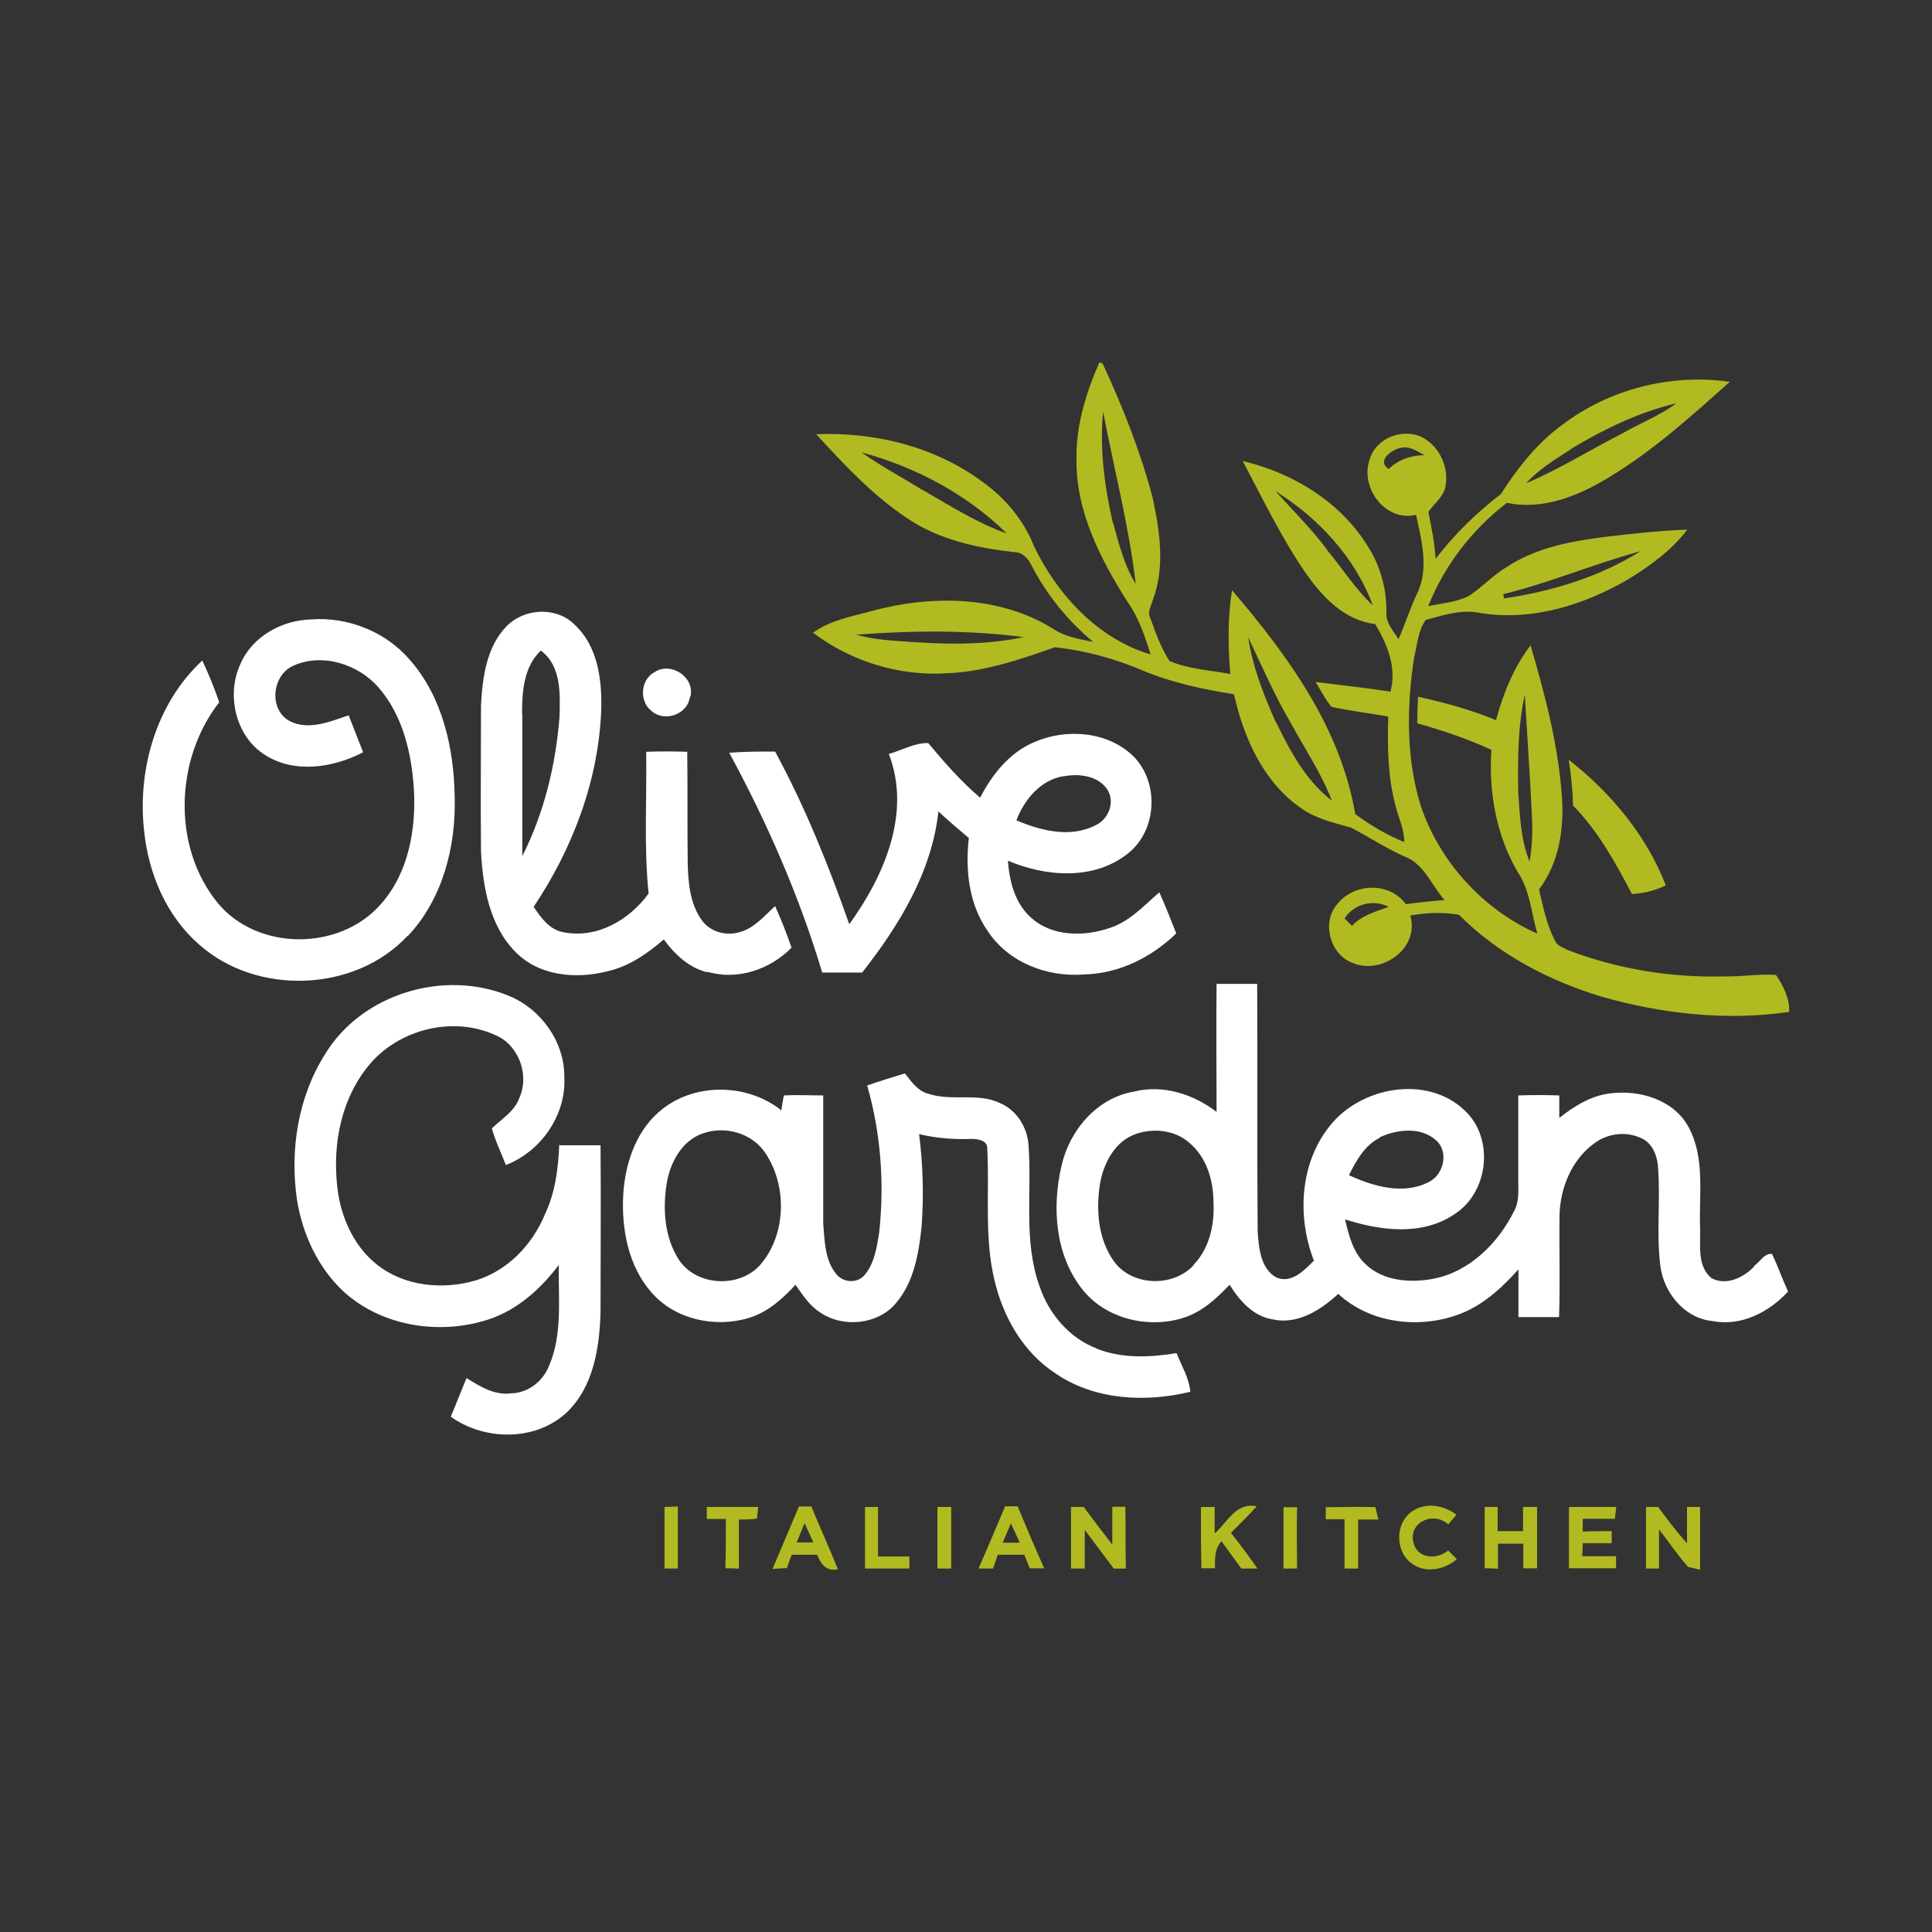 <?xml version="1.0" encoding="utf-8"?>
<!-- Generator: Adobe Illustrator 16.0.0, SVG Export Plug-In . SVG Version: 6.00 Build 0)  -->
<!DOCTYPE svg PUBLIC "-//W3C//DTD SVG 1.1//EN" "http://www.w3.org/Graphics/SVG/1.1/DTD/svg11.dtd">
<svg version="1.1" id="Layer_1" xmlns="http://www.w3.org/2000/svg" xmlns:xlink="http://www.w3.org/1999/xlink" x="0px" y="0px"
	 width="80px" height="80px" viewBox="0 0 80 80" enable-background="new 0 0 80 80" xml:space="preserve">
<rect x="0" y="0" width="80" height="80" fill="#333333" stroke="none"/>
<g>
	<path fill="#B2BA21" d="M73.517,40.37c-0.699-0.05-1.398,0.08-2.119,0.06c-2.201,0.06-4.431-0.3-6.5-1.1
		c-0.17-0.1-0.4-0.15-0.5-0.36c-0.351-0.67-0.5-1.4-0.67-2.14c0.83-1.1,1.039-2.5,0.948-3.83c-0.149-2.14-0.698-4.22-1.299-6.28
		c-0.701,0.92-1.131,2-1.431,3.1c-1.041-0.43-2.131-0.73-3.229-0.97c-0.021,0.37-0.03,0.73-0.03,1.1c1.051,0.3,2.08,0.64,3.069,1.1
		c-0.118,1.75,0.201,3.55,1.101,5.08c0.5,0.75,0.551,1.68,0.801,2.53c-2.26-1-4.07-3-4.84-5.33c-0.601-1.97-0.57-4.1-0.26-6.12
		c0.129-0.5,0.159-1.1,0.479-1.54c0.739-0.2,1.528-0.46,2.299-0.28c2.121,0.33,4.261-0.34,6.08-1.4c0.899-0.55,1.801-1.2,2.451-2.06
		c-1.142,0.04-2.281,0.17-3.4,0.3c-1.42,0.18-2.87,0.45-4.079,1.25c-0.57,0.34-1.021,0.84-1.57,1.2c-0.521,0.26-1.121,0.3-1.68,0.42
		c0.68-1.7,1.819-3.17,3.26-4.28c1.5,0.32,3-0.3,4.25-1.07c1.819-1.1,3.399-2.53,4.979-3.94c-2.44-0.35-5,0.3-6.961,1.8
		c-1.039,0.76-1.83,1.78-2.521,2.85c-1,0.77-1.92,1.66-2.699,2.68c-0.041-0.66-0.17-1.3-0.301-1.94c0.23-0.34,0.601-0.6,0.701-1.02
		c0.17-0.8-0.22-1.67-0.93-2.06c-0.799-0.42-1.939,0-2.199,0.9c-0.42,1.16,0.641,2.6,1.92,2.3c0.23,1.07,0.551,2.26,0.021,3.3
		c-0.279,0.6-0.479,1.24-0.75,1.85c-0.199-0.34-0.521-0.66-0.5-1.07c0.021-0.98-0.24-1.96-0.771-2.78
		c-1.131-1.84-3.1-3.04-5.18-3.53c0.818,1.54,1.58,3.13,2.568,4.58c0.701,1.02,1.631,2.02,2.92,2.17c0.5,0.84,0.9,1.8,0.631,2.8
		c-1.029-0.16-2.061-0.27-3.1-0.4c0.219,0.35,0.399,0.72,0.66,1.03c0.778,0.17,1.569,0.26,2.35,0.4c-0.041,1.25-0.021,2.5,0.301,3.7
		c0.119,0.5,0.369,0.97,0.359,1.5c-0.73-0.3-1.4-0.7-2.029-1.16c-0.602-3.57-2.801-6.58-5.102-9.27c-0.181,1.15-0.17,2.32-0.07,3.47
		c-0.84-0.16-1.729-0.2-2.521-0.54c-0.35-0.55-0.579-1.17-0.799-1.8c-0.121-0.23,0.039-0.47,0.101-0.7c0.528-1.37,0.299-2.88,0-4.27
		c-0.5-1.9-1.24-3.76-2.07-5.55c-0.029,0-0.1-0.04-0.13-0.05c-0.55,1.25-0.97,2.6-0.95,3.97c-0.05,2.18,1,4.2,2.131,5.98
		c0.459,0.65,0.699,1.4,0.939,2.15c-2.181-0.65-3.851-2.46-4.82-4.46c-0.43-1.1-1.199-2.02-2.16-2.7
		c-1.959-1.45-4.45-2.06-6.87-1.96c1.16,1.26,2.34,2.53,3.77,3.48c1.3,0.88,2.87,1.23,4.42,1.4c0.34,0,0.58,0.25,0.721,0.54
		c0.629,1.22,1.5,2.3,2.561,3.18c-0.602-0.12-1.2-0.22-1.721-0.58c-2.221-1.35-5-1.36-7.45-0.7c-0.83,0.23-1.72,0.38-2.43,0.9
		c1.56,1.18,3.55,1.8,5.52,1.68c1.56-0.06,3.05-0.57,4.5-1.08c1.271,0.14,2.5,0.48,3.67,0.98c1.199,0.5,2.47,0.76,3.74,0.97
		c0.398,1.78,1.199,3.6,2.729,4.68c0.619,0.46,1.4,0.64,2.119,0.84c0.762,0.4,1.479,0.88,2.271,1.22c0.77,0.32,1.07,1.18,1.6,1.78
		c-0.539,0.04-1.08,0.1-1.6,0.17c-0.68-0.93-2.131-0.88-2.83-0.02c-0.68,0.76-0.32,2.12,0.641,2.46c1.199,0.5,2.771-0.63,2.369-1.97
		c0.67-0.12,1.351-0.15,2.021-0.03c1.601,1.62,3.701,2.72,5.871,3.38c2.5,0.721,5.198,1.021,7.799,0.641
		c0.021-0.561-0.25-1.101-0.56-1.549L73.517,40.37z M63.336,35.67c-0.369-0.9-0.399-1.9-0.469-2.86
		c-0.021-1.34-0.021-2.72,0.271-4.04c0.1,1.7,0.219,3.4,0.299,5.1c0.03,0.6,0,1.22-0.101,1.82V35.67z M67.937,22.82
		c-1.699,1.07-3.681,1.67-5.66,1.96l-0.029-0.18c1.939-0.47,3.771-1.26,5.699-1.78H67.937z M65.097,18.56
		c1.34-0.8,2.78-1.5,4.319-1.86c-0.699,0.52-1.549,0.84-2.299,1.28c-1.32,0.67-2.57,1.46-3.921,2.03c0.539-0.6,1.229-1,1.9-1.44
		V18.56L65.097,18.56z M57.497,19.42c-0.5-0.34,0.102-0.78,0.48-0.87c0.369-0.1,0.698,0.12,1,0.3c-0.552,0-1.07,0.18-1.472,0.57
		H57.497z M54.958,22.77c-0.65-0.87-1.42-1.63-2.141-2.43c1.77,1.1,3.301,2.75,4.029,4.73c-0.729-0.68-1.261-1.54-1.9-2.3H54.958z
		 M46.077,21.64c-0.34-1.5-0.55-3.06-0.4-4.6c0.451,2.38,1.07,4.73,1.352,7.14c-0.479-0.77-0.7-1.67-0.94-2.54H46.077z M38.217,20.3
		c-0.86-0.53-1.74-1-2.55-1.57c2.23,0.6,4.37,1.73,6.021,3.36c-1.241-0.44-2.351-1.15-3.48-1.8L38.217,20.3z M37.277,26.55
		c-0.61-0.04-1.23-0.1-1.83-0.27c2.3-0.17,4.64-0.2,6.941,0.1c-1.671,0.36-3.401,0.3-5.101,0.17H37.277z M52.836,29.93
		c-0.5-1.14-0.969-2.3-1.149-3.54c0.569,1.2,1.102,2.43,1.78,3.58c0.57,1.05,1.25,2.05,1.681,3.18c-1.07-0.82-1.73-2.05-2.301-3.23
		L52.836,29.93z M55.978,38.33l-0.302-0.3c0.4-0.62,1.201-0.8,1.83-0.48c-0.56,0.2-1.129,0.36-1.539,0.8L55.978,38.33z"/>
	<path fill="#B2BA21" d="M64.958,31.46c0.1,0.63,0.16,1.26,0.18,1.9c1.039,1.05,1.75,2.36,2.439,3.66c0.48-0.02,0.971-0.15,1.4-0.36
		C68.176,34.59,66.696,32.82,64.958,31.46z M27.517,62.4v2.55h0.55v-2.57L27.517,62.4z M46.058,62.4v1.56
		c-0.4-0.521-0.802-1.04-1.181-1.56h-0.529v2.55h0.569V63.35l1.201,1.602h0.5c-0.021-0.86,0-1.7-0.021-2.561h-0.539V62.4z
		 M53.157,64.95h0.551c0-0.851-0.021-1.7,0-2.54h-0.561v2.55L53.157,64.95z M63.067,63.4h-1.051v-1h-0.539v2.539
		c0.18,0,0.358,0,0.549,0.021v-1.04h1.051v1.02h0.57V62.4h-0.58V63.4z M69.856,62.4v1.5c-0.439-0.471-0.818-1-1.199-1.5h-0.5v2.55
		h0.539v-1.62c0.4,0.5,0.762,1.061,1.201,1.55l0.5,0.12v-2.6H69.856z M29.257,62.9h0.8c0,0.68,0,1.358-0.02,2.039
		c0.14,0,0.42,0,0.56,0.021v-2.04c0.25,0,0.5,0,0.75-0.04c0-0.12,0.04-0.36,0.05-0.479h-2.13v0.5H29.257L29.257,62.9z M33.087,62.37
		l-1.1,2.6c0.14-0.02,0.45-0.03,0.6-0.04c0.06-0.199,0.12-0.369,0.2-0.55h1.05c0.15,0.38,0.37,0.7,0.86,0.601
		c-0.35-0.871-0.74-1.721-1.1-2.601h-0.5L33.087,62.37z M32.987,63.87l0.33-0.8l0.36,0.8h-0.7H32.987z M36.367,62.4h-0.55v2.55h1.84
		v-0.5h-1.3V62.4H36.367z M38.817,62.4v2.55h0.57V62.4h-0.58H38.817z M41.618,62.38c-0.371,0.86-0.721,1.72-1.101,2.57h0.601
		l0.199-0.57h1.1l0.222,0.56h0.6c-0.38-0.84-0.74-1.698-1.1-2.568h-0.521V62.38z M41.518,63.88l0.34-0.8l0.37,0.8h-0.7H41.518z
		 M52.017,62.37c-0.83-0.17-1.199,0.67-1.72,1.13v-1.1h-0.569c0,0.85,0,1.699,0.02,2.539h0.561c0-0.399-0.02-0.799,0.271-1.119
		l0.819,1.13h0.67c-0.35-0.5-0.719-1-1.1-1.479c0.369-0.361,0.729-0.721,1.07-1.101H52.017z M56.958,62.41
		c-0.682-0.03-1.371,0-2.061,0v0.5h0.778v2.04h0.562v-2.03h0.84l-0.119-0.48V62.41z M58.517,63.84c-0.17-0.84,0.86-1.26,1.45-0.72
		l0.341-0.4c-0.5-0.38-1.24-0.53-1.802-0.159c-0.75,0.471-0.76,1.699-0.021,2.199c0.57,0.4,1.341,0.23,1.841-0.199l-0.359-0.36
		C59.487,64.6,58.667,64.55,58.517,63.84z M66.917,62.4h-1.95v2.539h1.95v-0.5h-1.4l0.021-0.539h1.199v-0.5
		c-0.4,0-0.801,0-1.199,0.02v-0.529h1.33l0.059-0.5L66.917,62.4z"/>
	<path fill="#FFFFFF" d="M29.297,40.24c1.24,0.369,2.6-0.1,3.48-1c-0.2-0.58-0.43-1.16-0.68-1.72c-0.45,0.4-0.86,0.92-1.48,1.08
		c-0.56,0.17-1.22-0.02-1.56-0.5c-0.48-0.67-0.56-1.53-0.58-2.33c-0.02-1.55,0-3.1-0.02-4.64c-0.56-0.02-1.13-0.02-1.7,0
		c0.03,1.95-0.1,3.92,0.1,5.87c-0.8,1.1-2.15,1.88-3.53,1.6c-0.57-0.1-0.93-0.6-1.23-1.05c1.62-2.42,2.7-5.26,2.8-8.2
		c0.03-1.22-0.15-2.6-1.1-3.48c-0.74-0.75-2.05-0.7-2.8,0.04c-0.85,0.85-1.02,2.14-1.08,3.3c0,2-0.02,4.03,0,6.05
		c0.08,1.47,0.35,3.07,1.43,4.16c0.98,1,2.5,1.13,3.8,0.8c0.9-0.2,1.65-0.729,2.34-1.32c0.45,0.62,1.05,1.18,1.8,1.36L29.297,40.24z
		 M21.617,29.54c0-0.9,0.07-1.94,0.78-2.6c0.85,0.63,0.8,1.8,0.77,2.76c-0.16,2-0.64,3.97-1.54,5.75v-5.9L21.617,29.54z
		 M16.887,38.76c1.44-1.53,2-3.7,1.94-5.77c-0.03-2-0.5-4.12-1.85-5.66c-1-1.17-2.57-1.8-4.1-1.68c-1.2,0.03-2.43,0.7-2.92,1.84
		c-0.6,1.28-0.2,3,1,3.76c1.23,0.8,2.85,0.54,4.08-0.1l-0.6-1.53c-0.77,0.26-1.64,0.63-2.42,0.25c-0.9-0.46-0.77-1.9,0.12-2.3
		c1.2-0.55,2.7-0.07,3.54,0.9c1,1.15,1.36,2.7,1.46,4.18c0.1,1.67-0.22,3.5-1.36,4.78c-1.7,1.96-5.12,1.96-6.77-0.05
		c-1.9-2.34-1.75-5.97,0.07-8.3c-0.2-0.6-0.44-1.17-0.7-1.73c-1.93,1.79-2.69,4.55-2.41,7.05c0.18,1.78,0.93,3.55,2.3,4.73
		c2.38,2.101,6.43,1.96,8.6-0.37H16.887z"/>
	<path fill="#FFFFFF" d="M28.587,28.85c0.2-0.8-0.8-1.47-1.48-1.02c-0.58,0.3-0.65,1.2-0.14,1.6c0.54,0.5,1.52,0.15,1.6-0.58H28.587
		z M35.717,40.25c1.52-1.94,2.87-4.15,3.14-6.65c0.4,0.37,0.83,0.74,1.26,1.1c-0.15,1.32,0,2.74,0.78,3.85
		c0.85,1.3,2.46,1.92,3.979,1.8c1.449-0.03,2.799-0.7,3.83-1.7c-0.222-0.57-0.451-1.14-0.701-1.7c-0.639,0.55-1.219,1.2-2.039,1.47
		c-1.069,0.37-2.42,0.38-3.301-0.45c-0.64-0.58-0.869-1.479-0.93-2.33c1.58,0.67,3.57,0.82,4.971-0.3
		c1.219-0.96,1.299-2.96,0.219-4.03c-1.059-1.03-2.778-1.16-4.1-0.58c-1.02,0.43-1.74,1.33-2.24,2.3
		c-0.799-0.68-1.479-1.46-2.149-2.26c-0.55-0.02-1.1,0.3-1.63,0.45c0.94,2.45-0.2,5.06-1.64,7.05c-0.86-2.45-1.83-4.86-3.07-7.15
		c-0.64,0-1.27,0-1.9,0.05c1.57,2.9,2.9,5.93,3.85,9.1h1.65L35.717,40.25z M44.018,32.15c0.648-0.13,1.47-0.04,1.851,0.57
		c0.299,0.5,0.039,1.2-0.5,1.45c-1.041,0.54-2.261,0.23-3.281-0.2c0.32-0.86,1-1.67,1.94-1.83L44.018,32.15z M23.157,47.4
		c-0.04,1-0.17,2-0.6,2.898c-0.52,1.25-1.54,2.32-2.86,2.721c-1.35,0.399-2.94,0.25-4.07-0.641c-0.9-0.699-1.43-1.8-1.62-2.92
		c-0.27-1.779,0.02-3.729,1.15-5.2c1.2-1.6,3.53-2.229,5.35-1.399c0.96,0.399,1.43,1.631,1,2.601c-0.2,0.56-0.73,0.87-1.14,1.261
		c0.14,0.521,0.38,1,0.58,1.521c1.45-0.562,2.5-2.062,2.42-3.632c0.02-1.448-0.95-2.818-2.28-3.368c-2.68-1.12-6.1-0.101-7.62,2.399
		c-1.13,1.779-1.47,3.979-1.17,6.039c0.23,1.42,0.86,2.801,1.93,3.801c1.6,1.459,4.02,1.819,6.04,1.141
		c1.18-0.4,2.13-1.262,2.87-2.24c-0.02,1.4,0.16,2.86-0.4,4.17c-0.25,0.631-0.85,1.12-1.55,1.141c-0.7,0.101-1.3-0.279-1.87-0.629
		l-0.65,1.6c1.4,1,3.5,1.02,4.78-0.16c1.13-1.061,1.38-2.7,1.42-4.18c0-2.301,0.02-4.602,0-6.9h-1.68L23.157,47.4z M72.647,52.43
		c-0.439,0.471-1.16,0.82-1.771,0.5c-0.621-0.5-0.451-1.398-0.479-2.1c-0.051-1.4,0.221-2.92-0.5-4.2c-0.621-1.1-2-1.5-3.181-1.36
		c-0.8,0.08-1.521,0.521-2.149,1.021v-0.931c-0.562-0.021-1.131-0.021-1.699,0v3.561c0,0.4,0.039,0.83-0.16,1.2
		c-0.66,1.35-1.852,2.54-3.359,2.83c-0.951,0.18-2.07,0.1-2.801-0.601c-0.521-0.479-0.699-1.199-0.852-1.859
		c1.451,0.47,3.201,0.699,4.541-0.221c1.4-0.899,1.66-3.141,0.4-4.3c-1.561-1.479-4.302-0.97-5.58,0.66
		c-1.24,1.55-1.351,3.771-0.65,5.57c-0.4,0.399-0.92,0.96-1.551,0.7c-0.66-0.36-0.729-1.221-0.779-1.9c-0.029-3.4,0-6.83-0.02-10.26
		h-1.681c-0.021,1.77,0,3.529,0,5.3c-0.972-0.74-2.222-1.14-3.42-0.84c-1.531,0.26-2.67,1.6-3,3.069
		c-0.399,1.7-0.271,3.66,0.83,5.08c0.969,1.271,2.799,1.699,4.278,1.199c0.74-0.25,1.33-0.8,1.851-1.35
		c0.399,0.648,0.972,1.3,1.76,1.43c1.041,0.24,2-0.37,2.74-1.05c1.301,1.2,3.271,1.45,4.899,0.88
		c1.031-0.352,1.851-1.102,2.562-1.898v1.979h1.681c0.049-1.398,0-2.8,0.02-4.229c0.029-1.121,0.5-2.28,1.43-2.961
		c0.561-0.431,1.361-0.521,2-0.199c0.4,0.199,0.602,0.67,0.641,1.1c0.121,1.38-0.069,2.78,0.101,4.15
		c0.131,1.1,0.979,2.18,2.149,2.3c1.181,0.239,2.351-0.36,3.142-1.22c-0.24-0.521-0.42-1.051-0.67-1.562
		c-0.33-0.021-0.5,0.351-0.74,0.5L72.647,52.43z M57.118,47.1c0.719-0.34,1.699-0.449,2.328,0.102c0.57,0.47,0.342,1.47-0.318,1.76
		c-1.041,0.521-2.271,0.16-3.271-0.3c0.301-0.601,0.649-1.24,1.281-1.552L57.118,47.1z M49.417,52.4
		c-0.869,0.92-2.561,0.858-3.299-0.182c-0.65-0.92-0.74-2.119-0.57-3.199c0.149-0.859,0.619-1.771,1.5-2.069
		c0.729-0.25,1.619-0.15,2.199,0.37c0.721,0.6,1,1.57,1,2.47c0.051,0.92-0.17,1.92-0.84,2.601L49.417,52.4z"/>
	<path fill="#FFFFFF" d="M45.417,55.84c-1.14-0.43-2-1.449-2.379-2.6c-0.67-1.881-0.301-3.9-0.451-5.85
		c-0.06-0.74-0.5-1.432-1.198-1.722c-0.921-0.43-1.971-0.062-2.921-0.37c-0.45-0.1-0.72-0.5-1-0.85c-0.52,0.158-1.04,0.318-1.56,0.5
		c0.56,1.96,0.72,4.029,0.5,6.06c-0.1,0.642-0.2,1.32-0.62,1.802c-0.3,0.34-0.86,0.299-1.14-0.03c-0.5-0.58-0.5-1.4-0.56-2.12
		v-5.301c-0.55,0-1.1-0.029-1.63,0c-0.04,0.201-0.08,0.399-0.1,0.621c-1.38-1.102-3.5-1.16-4.9-0.08c-1.08,0.82-1.57,2.22-1.65,3.55
		c-0.08,1.42,0.2,2.97,1.17,4.069c0.97,1.121,2.64,1.479,4.04,1.051c0.78-0.24,1.4-0.801,1.92-1.37c0.3,0.42,0.58,0.87,1.03,1.149
		c0.95,0.649,2.4,0.5,3.14-0.399c0.73-0.86,0.93-2.021,1.05-3.12c0.1-1.3,0.06-2.6-0.1-3.87c0.7,0.17,1.44,0.229,2.16,0.2
		c0.26,0,0.661,0.05,0.661,0.38c0.101,1.819-0.131,3.681,0.3,5.47c0.36,1.54,1.2,3,2.54,3.87c1.619,1.101,3.72,1.2,5.57,0.75
		c-0.052-0.569-0.36-1.069-0.57-1.6c-1.1,0.18-2.25,0.229-3.301-0.181L45.417,55.84L45.417,55.84z M31.587,52.24
		c-0.8,1.1-2.68,1.08-3.46-0.051c-0.63-0.959-0.7-2.199-0.5-3.299c0.16-0.802,0.62-1.642,1.43-1.94c0.94-0.36,2.1-0.04,2.65,0.819
		c0.86,1.301,0.85,3.2-0.1,4.45L31.587,52.24z"/>
</g>
</svg>
